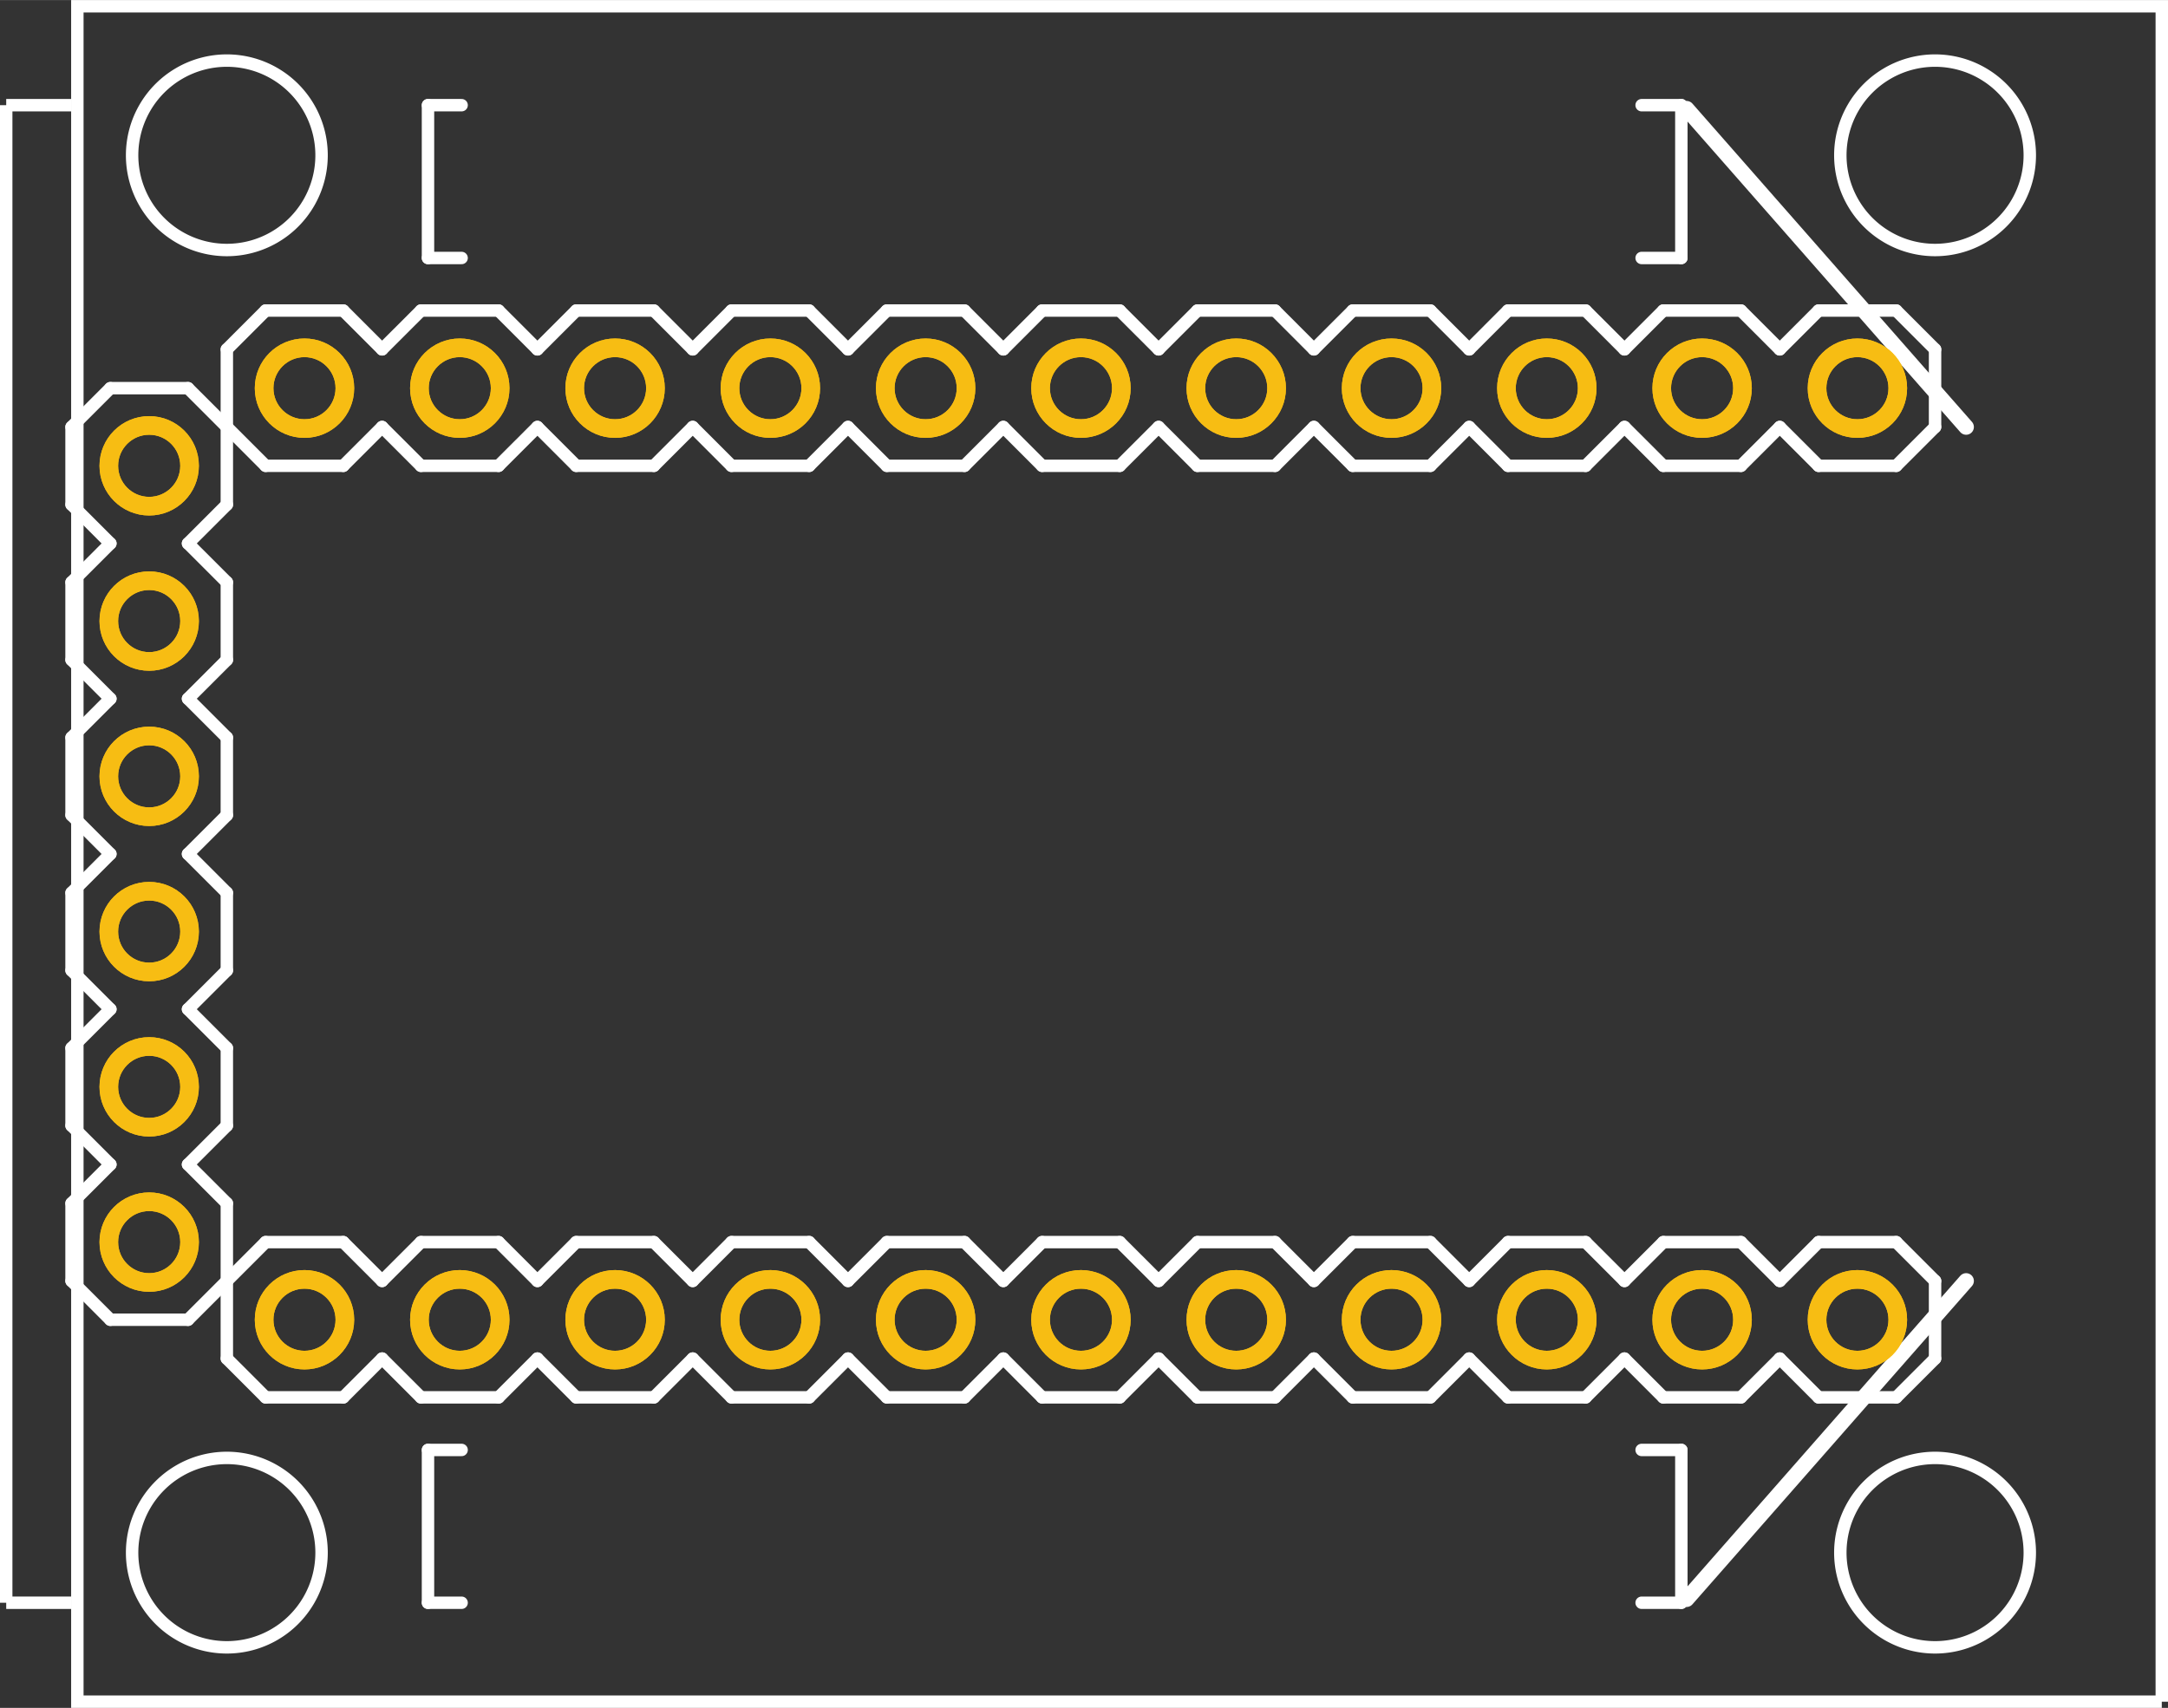 <?xml version='1.0' encoding='UTF-8' standalone='no'?>
<!-- Created with Fritzing (http://www.fritzing.org/) -->
<svg xmlns="http://www.w3.org/2000/svg" width="1.396in" x="0in" version="1.2" y="0in" height="1.1in" viewBox="0 0 100.516 79.2" baseProfile="tiny">
 <rect x="0" y="0" width="100.516" height="79.2" fill="#333333" stroke="none"/>
 <desc >Fritzing footprint generated by brd2svg</desc>
 <g  id="silkscreen" stroke-width="0">
  <path  fill="none" stroke="white" stroke-width="0.576" d="M100.228,78.912L100.228,0.288L3.586,0.288L3.586,78.912L100.228,78.912M6.125,72a4.392,4.392,0,1,1,8.784,0,4.392,4.392,0,1,1,-8.784,0zM6.125,7.2a4.392,4.392,0,1,1,8.784,0,4.392,4.392,0,1,1,-8.784,0zM85.324,7.2a4.392,4.392,0,1,1,8.784,0,4.392,4.392,0,1,1,-8.784,0zM85.324,72a4.392,4.392,0,1,1,8.784,0,4.392,4.392,0,1,1,-8.784,0z"/>
  <line  stroke="white" stroke-linecap="round" y1="74.16" x1="78.196" y2="59.4" stroke-width="0.72" x2="91.156"/>
  <line  stroke="white" stroke-linecap="round" y1="5.04" x1="78.196" y2="19.8" stroke-width="0.72" x2="91.156"/>
  <g  stroke-width="0">
   <title >element:JP2</title>
   <g  stroke-width="0">
    <title >package:1X11</title>
    <line  stroke="white" stroke-linecap="round" y1="14.4" x1="55.517" y2="14.4" stroke-width="0.576" x2="59.117"/>
    <line  stroke="white" stroke-linecap="round" y1="14.4" x1="59.117" y2="16.2" stroke-width="0.576" x2="60.916"/>
    <line  stroke="white" stroke-linecap="round" y1="19.8" x1="60.916" y2="21.6" stroke-width="0.576" x2="59.117"/>
    <line  stroke="white" stroke-linecap="round" y1="16.2" x1="46.517" y2="14.4" stroke-width="0.576" x2="48.316"/>
    <line  stroke="white" stroke-linecap="round" y1="14.4" x1="48.316" y2="14.4" stroke-width="0.576" x2="51.916"/>
    <line  stroke="white" stroke-linecap="round" y1="14.4" x1="51.916" y2="16.2" stroke-width="0.576" x2="53.717"/>
    <line  stroke="white" stroke-linecap="round" y1="19.8" x1="53.717" y2="21.6" stroke-width="0.576" x2="51.916"/>
    <line  stroke="white" stroke-linecap="round" y1="21.6" x1="51.916" y2="21.6" stroke-width="0.576" x2="48.316"/>
    <line  stroke="white" stroke-linecap="round" y1="21.6" x1="48.316" y2="19.8" stroke-width="0.576" x2="46.517"/>
    <line  stroke="white" stroke-linecap="round" y1="14.4" x1="55.517" y2="16.2" stroke-width="0.576" x2="53.717"/>
    <line  stroke="white" stroke-linecap="round" y1="19.8" x1="53.717" y2="21.6" stroke-width="0.576" x2="55.517"/>
    <line  stroke="white" stroke-linecap="round" y1="21.6" x1="59.117" y2="21.6" stroke-width="0.576" x2="55.517"/>
    <line  stroke="white" stroke-linecap="round" y1="14.4" x1="33.916" y2="14.4" stroke-width="0.576" x2="37.517"/>
    <line  stroke="white" stroke-linecap="round" y1="14.4" x1="37.517" y2="16.2" stroke-width="0.576" x2="39.316"/>
    <line  stroke="white" stroke-linecap="round" y1="19.8" x1="39.316" y2="21.6" stroke-width="0.576" x2="37.517"/>
    <line  stroke="white" stroke-linecap="round" y1="16.2" x1="39.316" y2="14.4" stroke-width="0.576" x2="41.117"/>
    <line  stroke="white" stroke-linecap="round" y1="14.4" x1="41.117" y2="14.4" stroke-width="0.576" x2="44.717"/>
    <line  stroke="white" stroke-linecap="round" y1="14.4" x1="44.717" y2="16.2" stroke-width="0.576" x2="46.517"/>
    <line  stroke="white" stroke-linecap="round" y1="19.8" x1="46.517" y2="21.6" stroke-width="0.576" x2="44.717"/>
    <line  stroke="white" stroke-linecap="round" y1="21.6" x1="44.717" y2="21.6" stroke-width="0.576" x2="41.117"/>
    <line  stroke="white" stroke-linecap="round" y1="21.6" x1="41.117" y2="19.8" stroke-width="0.576" x2="39.316"/>
    <line  stroke="white" stroke-linecap="round" y1="16.2" x1="24.916" y2="14.4" stroke-width="0.576" x2="26.716"/>
    <line  stroke="white" stroke-linecap="round" y1="14.4" x1="26.716" y2="14.4" stroke-width="0.576" x2="30.317"/>
    <line  stroke="white" stroke-linecap="round" y1="14.4" x1="30.317" y2="16.2" stroke-width="0.576" x2="32.117"/>
    <line  stroke="white" stroke-linecap="round" y1="19.8" x1="32.117" y2="21.6" stroke-width="0.576" x2="30.317"/>
    <line  stroke="white" stroke-linecap="round" y1="21.6" x1="30.317" y2="21.6" stroke-width="0.576" x2="26.716"/>
    <line  stroke="white" stroke-linecap="round" y1="21.6" x1="26.716" y2="19.8" stroke-width="0.576" x2="24.916"/>
    <line  stroke="white" stroke-linecap="round" y1="14.4" x1="33.916" y2="16.2" stroke-width="0.576" x2="32.117"/>
    <line  stroke="white" stroke-linecap="round" y1="19.8" x1="32.117" y2="21.6" stroke-width="0.576" x2="33.916"/>
    <line  stroke="white" stroke-linecap="round" y1="21.6" x1="37.517" y2="21.6" stroke-width="0.576" x2="33.916"/>
    <line  stroke="white" stroke-linecap="round" y1="14.4" x1="12.316" y2="14.4" stroke-width="0.576" x2="15.916"/>
    <line  stroke="white" stroke-linecap="round" y1="14.4" x1="15.916" y2="16.2" stroke-width="0.576" x2="17.716"/>
    <line  stroke="white" stroke-linecap="round" y1="19.8" x1="17.716" y2="21.6" stroke-width="0.576" x2="15.916"/>
    <line  stroke="white" stroke-linecap="round" y1="16.2" x1="17.716" y2="14.4" stroke-width="0.576" x2="19.517"/>
    <line  stroke="white" stroke-linecap="round" y1="14.4" x1="19.517" y2="14.4" stroke-width="0.576" x2="23.116"/>
    <line  stroke="white" stroke-linecap="round" y1="14.4" x1="23.116" y2="16.2" stroke-width="0.576" x2="24.916"/>
    <line  stroke="white" stroke-linecap="round" y1="19.8" x1="24.916" y2="21.6" stroke-width="0.576" x2="23.116"/>
    <line  stroke="white" stroke-linecap="round" y1="21.6" x1="23.116" y2="21.6" stroke-width="0.576" x2="19.517"/>
    <line  stroke="white" stroke-linecap="round" y1="21.6" x1="19.517" y2="19.8" stroke-width="0.576" x2="17.716"/>
    <line  stroke="white" stroke-linecap="round" y1="16.2" x1="10.517" y2="19.8" stroke-width="0.576" x2="10.517"/>
    <line  stroke="white" stroke-linecap="round" y1="14.4" x1="12.316" y2="16.2" stroke-width="0.576" x2="10.517"/>
    <line  stroke="white" stroke-linecap="round" y1="19.8" x1="10.517" y2="21.6" stroke-width="0.576" x2="12.316"/>
    <line  stroke="white" stroke-linecap="round" y1="21.6" x1="15.916" y2="21.6" stroke-width="0.576" x2="12.316"/>
    <line  stroke="white" stroke-linecap="round" y1="14.4" x1="62.717" y2="14.4" stroke-width="0.576" x2="66.317"/>
    <line  stroke="white" stroke-linecap="round" y1="14.4" x1="66.317" y2="16.2" stroke-width="0.576" x2="68.117"/>
    <line  stroke="white" stroke-linecap="round" y1="19.8" x1="68.117" y2="21.6" stroke-width="0.576" x2="66.317"/>
    <line  stroke="white" stroke-linecap="round" y1="14.4" x1="62.717" y2="16.2" stroke-width="0.576" x2="60.916"/>
    <line  stroke="white" stroke-linecap="round" y1="19.8" x1="60.916" y2="21.6" stroke-width="0.576" x2="62.717"/>
    <line  stroke="white" stroke-linecap="round" y1="21.6" x1="66.317" y2="21.6" stroke-width="0.576" x2="62.717"/>
    <line  stroke="white" stroke-linecap="round" y1="14.4" x1="69.916" y2="14.4" stroke-width="0.576" x2="73.516"/>
    <line  stroke="white" stroke-linecap="round" y1="14.4" x1="73.516" y2="16.2" stroke-width="0.576" x2="75.316"/>
    <line  stroke="white" stroke-linecap="round" y1="19.8" x1="75.316" y2="21.6" stroke-width="0.576" x2="73.516"/>
    <line  stroke="white" stroke-linecap="round" y1="14.4" x1="69.916" y2="16.2" stroke-width="0.576" x2="68.117"/>
    <line  stroke="white" stroke-linecap="round" y1="19.8" x1="68.117" y2="21.6" stroke-width="0.576" x2="69.916"/>
    <line  stroke="white" stroke-linecap="round" y1="21.6" x1="73.516" y2="21.6" stroke-width="0.576" x2="69.916"/>
    <line  stroke="white" stroke-linecap="round" y1="14.4" x1="77.116" y2="14.4" stroke-width="0.576" x2="80.716"/>
    <line  stroke="white" stroke-linecap="round" y1="14.4" x1="80.716" y2="16.2" stroke-width="0.576" x2="82.516"/>
    <line  stroke="white" stroke-linecap="round" y1="19.8" x1="82.516" y2="21.6" stroke-width="0.576" x2="80.716"/>
    <line  stroke="white" stroke-linecap="round" y1="14.4" x1="77.116" y2="16.2" stroke-width="0.576" x2="75.316"/>
    <line  stroke="white" stroke-linecap="round" y1="19.8" x1="75.316" y2="21.6" stroke-width="0.576" x2="77.116"/>
    <line  stroke="white" stroke-linecap="round" y1="21.6" x1="80.716" y2="21.6" stroke-width="0.576" x2="77.116"/>
    <line  stroke="white" stroke-linecap="round" y1="14.4" x1="84.316" y2="14.4" stroke-width="0.576" x2="87.916"/>
    <line  stroke="white" stroke-linecap="round" y1="14.4" x1="87.916" y2="16.2" stroke-width="0.576" x2="89.716"/>
    <line  stroke="white" stroke-linecap="round" y1="16.2" x1="89.716" y2="19.8" stroke-width="0.576" x2="89.716"/>
    <line  stroke="white" stroke-linecap="round" y1="19.8" x1="89.716" y2="21.6" stroke-width="0.576" x2="87.916"/>
    <line  stroke="white" stroke-linecap="round" y1="14.4" x1="84.316" y2="16.2" stroke-width="0.576" x2="82.516"/>
    <line  stroke="white" stroke-linecap="round" y1="19.8" x1="82.516" y2="21.6" stroke-width="0.576" x2="84.316"/>
    <line  stroke="white" stroke-linecap="round" y1="21.6" x1="87.916" y2="21.6" stroke-width="0.576" x2="84.316"/>
   </g>
  </g>
  <g  stroke-width="0">
   <title >element:JP3</title>
   <g  stroke-width="0">
    <title >package:1X11</title>
    <line  stroke="white" stroke-linecap="round" y1="64.8" x1="44.717" y2="64.8" stroke-width="0.576" x2="41.117"/>
    <line  stroke="white" stroke-linecap="round" y1="64.8" x1="41.117" y2="63" stroke-width="0.576" x2="39.316"/>
    <line  stroke="white" stroke-linecap="round" y1="59.4" x1="39.316" y2="57.6" stroke-width="0.576" x2="41.117"/>
    <line  stroke="white" stroke-linecap="round" y1="63" x1="53.717" y2="64.8" stroke-width="0.576" x2="51.916"/>
    <line  stroke="white" stroke-linecap="round" y1="64.8" x1="51.916" y2="64.8" stroke-width="0.576" x2="48.316"/>
    <line  stroke="white" stroke-linecap="round" y1="64.8" x1="48.316" y2="63" stroke-width="0.576" x2="46.517"/>
    <line  stroke="white" stroke-linecap="round" y1="59.4" x1="46.517" y2="57.6" stroke-width="0.576" x2="48.316"/>
    <line  stroke="white" stroke-linecap="round" y1="57.6" x1="48.316" y2="57.6" stroke-width="0.576" x2="51.916"/>
    <line  stroke="white" stroke-linecap="round" y1="57.6" x1="51.916" y2="59.4" stroke-width="0.576" x2="53.717"/>
    <line  stroke="white" stroke-linecap="round" y1="64.8" x1="44.717" y2="63" stroke-width="0.576" x2="46.517"/>
    <line  stroke="white" stroke-linecap="round" y1="59.4" x1="46.517" y2="57.6" stroke-width="0.576" x2="44.717"/>
    <line  stroke="white" stroke-linecap="round" y1="57.6" x1="41.117" y2="57.6" stroke-width="0.576" x2="44.717"/>
    <line  stroke="white" stroke-linecap="round" y1="64.8" x1="66.317" y2="64.8" stroke-width="0.576" x2="62.717"/>
    <line  stroke="white" stroke-linecap="round" y1="64.8" x1="62.717" y2="63" stroke-width="0.576" x2="60.916"/>
    <line  stroke="white" stroke-linecap="round" y1="59.4" x1="60.916" y2="57.6" stroke-width="0.576" x2="62.717"/>
    <line  stroke="white" stroke-linecap="round" y1="63" x1="60.916" y2="64.8" stroke-width="0.576" x2="59.117"/>
    <line  stroke="white" stroke-linecap="round" y1="64.8" x1="59.117" y2="64.8" stroke-width="0.576" x2="55.517"/>
    <line  stroke="white" stroke-linecap="round" y1="64.8" x1="55.517" y2="63" stroke-width="0.576" x2="53.717"/>
    <line  stroke="white" stroke-linecap="round" y1="59.4" x1="53.717" y2="57.6" stroke-width="0.576" x2="55.517"/>
    <line  stroke="white" stroke-linecap="round" y1="57.6" x1="55.517" y2="57.6" stroke-width="0.576" x2="59.117"/>
    <line  stroke="white" stroke-linecap="round" y1="57.6" x1="59.117" y2="59.4" stroke-width="0.576" x2="60.916"/>
    <line  stroke="white" stroke-linecap="round" y1="63" x1="75.316" y2="64.8" stroke-width="0.576" x2="73.516"/>
    <line  stroke="white" stroke-linecap="round" y1="64.8" x1="73.516" y2="64.8" stroke-width="0.576" x2="69.916"/>
    <line  stroke="white" stroke-linecap="round" y1="64.8" x1="69.916" y2="63" stroke-width="0.576" x2="68.117"/>
    <line  stroke="white" stroke-linecap="round" y1="59.4" x1="68.117" y2="57.6" stroke-width="0.576" x2="69.916"/>
    <line  stroke="white" stroke-linecap="round" y1="57.6" x1="69.916" y2="57.6" stroke-width="0.576" x2="73.516"/>
    <line  stroke="white" stroke-linecap="round" y1="57.6" x1="73.516" y2="59.4" stroke-width="0.576" x2="75.316"/>
    <line  stroke="white" stroke-linecap="round" y1="64.8" x1="66.317" y2="63" stroke-width="0.576" x2="68.117"/>
    <line  stroke="white" stroke-linecap="round" y1="59.4" x1="68.117" y2="57.6" stroke-width="0.576" x2="66.317"/>
    <line  stroke="white" stroke-linecap="round" y1="57.6" x1="62.717" y2="57.6" stroke-width="0.576" x2="66.317"/>
    <line  stroke="white" stroke-linecap="round" y1="64.8" x1="87.916" y2="64.8" stroke-width="0.576" x2="84.316"/>
    <line  stroke="white" stroke-linecap="round" y1="64.8" x1="84.316" y2="63" stroke-width="0.576" x2="82.516"/>
    <line  stroke="white" stroke-linecap="round" y1="59.4" x1="82.516" y2="57.6" stroke-width="0.576" x2="84.316"/>
    <line  stroke="white" stroke-linecap="round" y1="63" x1="82.516" y2="64.8" stroke-width="0.576" x2="80.716"/>
    <line  stroke="white" stroke-linecap="round" y1="64.8" x1="80.716" y2="64.8" stroke-width="0.576" x2="77.116"/>
    <line  stroke="white" stroke-linecap="round" y1="64.8" x1="77.116" y2="63" stroke-width="0.576" x2="75.316"/>
    <line  stroke="white" stroke-linecap="round" y1="59.4" x1="75.316" y2="57.6" stroke-width="0.576" x2="77.116"/>
    <line  stroke="white" stroke-linecap="round" y1="57.6" x1="77.116" y2="57.6" stroke-width="0.576" x2="80.716"/>
    <line  stroke="white" stroke-linecap="round" y1="57.6" x1="80.716" y2="59.4" stroke-width="0.576" x2="82.516"/>
    <line  stroke="white" stroke-linecap="round" y1="63" x1="89.716" y2="59.4" stroke-width="0.576" x2="89.716"/>
    <line  stroke="white" stroke-linecap="round" y1="64.8" x1="87.916" y2="63" stroke-width="0.576" x2="89.716"/>
    <line  stroke="white" stroke-linecap="round" y1="59.4" x1="89.716" y2="57.6" stroke-width="0.576" x2="87.916"/>
    <line  stroke="white" stroke-linecap="round" y1="57.6" x1="84.316" y2="57.6" stroke-width="0.576" x2="87.916"/>
    <line  stroke="white" stroke-linecap="round" y1="64.8" x1="37.517" y2="64.8" stroke-width="0.576" x2="33.916"/>
    <line  stroke="white" stroke-linecap="round" y1="64.8" x1="33.916" y2="63" stroke-width="0.576" x2="32.117"/>
    <line  stroke="white" stroke-linecap="round" y1="59.4" x1="32.117" y2="57.6" stroke-width="0.576" x2="33.916"/>
    <line  stroke="white" stroke-linecap="round" y1="64.8" x1="37.517" y2="63" stroke-width="0.576" x2="39.316"/>
    <line  stroke="white" stroke-linecap="round" y1="59.4" x1="39.316" y2="57.6" stroke-width="0.576" x2="37.517"/>
    <line  stroke="white" stroke-linecap="round" y1="57.6" x1="33.916" y2="57.6" stroke-width="0.576" x2="37.517"/>
    <line  stroke="white" stroke-linecap="round" y1="64.8" x1="30.317" y2="64.8" stroke-width="0.576" x2="26.716"/>
    <line  stroke="white" stroke-linecap="round" y1="64.8" x1="26.716" y2="63" stroke-width="0.576" x2="24.916"/>
    <line  stroke="white" stroke-linecap="round" y1="59.4" x1="24.916" y2="57.6" stroke-width="0.576" x2="26.716"/>
    <line  stroke="white" stroke-linecap="round" y1="64.8" x1="30.317" y2="63" stroke-width="0.576" x2="32.117"/>
    <line  stroke="white" stroke-linecap="round" y1="59.4" x1="32.117" y2="57.6" stroke-width="0.576" x2="30.317"/>
    <line  stroke="white" stroke-linecap="round" y1="57.6" x1="26.716" y2="57.6" stroke-width="0.576" x2="30.317"/>
    <line  stroke="white" stroke-linecap="round" y1="64.8" x1="23.116" y2="64.8" stroke-width="0.576" x2="19.517"/>
    <line  stroke="white" stroke-linecap="round" y1="64.8" x1="19.517" y2="63" stroke-width="0.576" x2="17.716"/>
    <line  stroke="white" stroke-linecap="round" y1="59.4" x1="17.716" y2="57.6" stroke-width="0.576" x2="19.517"/>
    <line  stroke="white" stroke-linecap="round" y1="64.8" x1="23.116" y2="63" stroke-width="0.576" x2="24.916"/>
    <line  stroke="white" stroke-linecap="round" y1="59.4" x1="24.916" y2="57.6" stroke-width="0.576" x2="23.116"/>
    <line  stroke="white" stroke-linecap="round" y1="57.6" x1="19.517" y2="57.6" stroke-width="0.576" x2="23.116"/>
    <line  stroke="white" stroke-linecap="round" y1="64.8" x1="15.916" y2="64.8" stroke-width="0.576" x2="12.316"/>
    <line  stroke="white" stroke-linecap="round" y1="64.8" x1="12.316" y2="63" stroke-width="0.576" x2="10.517"/>
    <line  stroke="white" stroke-linecap="round" y1="63" x1="10.517" y2="59.4" stroke-width="0.576" x2="10.517"/>
    <line  stroke="white" stroke-linecap="round" y1="59.4" x1="10.517" y2="57.6" stroke-width="0.576" x2="12.316"/>
    <line  stroke="white" stroke-linecap="round" y1="64.8" x1="15.916" y2="63" stroke-width="0.576" x2="17.716"/>
    <line  stroke="white" stroke-linecap="round" y1="59.4" x1="17.716" y2="57.6" stroke-width="0.576" x2="15.916"/>
    <line  stroke="white" stroke-linecap="round" y1="57.6" x1="12.316" y2="57.6" stroke-width="0.576" x2="15.916"/>
   </g>
  </g>
  <g  stroke-width="0">
   <title >element:JP4</title>
   <g  stroke-width="0">
    <title >package:1X06</title>
    <line  stroke="white" stroke-linecap="round" y1="25.2" x1="5.117" y2="23.4" stroke-width="0.576" x2="3.317"/>
    <line  stroke="white" stroke-linecap="round" y1="23.4" x1="3.317" y2="19.8" stroke-width="0.576" x2="3.317"/>
    <line  stroke="white" stroke-linecap="round" y1="19.8" x1="3.317" y2="18" stroke-width="0.576" x2="5.117"/>
    <line  stroke="white" stroke-linecap="round" y1="18" x1="8.717" y2="19.8" stroke-width="0.576" x2="10.517"/>
    <line  stroke="white" stroke-linecap="round" y1="19.8" x1="10.517" y2="23.4" stroke-width="0.576" x2="10.517"/>
    <line  stroke="white" stroke-linecap="round" y1="23.4" x1="10.517" y2="25.2" stroke-width="0.576" x2="8.717"/>
    <line  stroke="white" stroke-linecap="round" y1="37.8" x1="3.317" y2="34.2" stroke-width="0.576" x2="3.317"/>
    <line  stroke="white" stroke-linecap="round" y1="34.2" x1="3.317" y2="32.4" stroke-width="0.576" x2="5.117"/>
    <line  stroke="white" stroke-linecap="round" y1="32.4" x1="8.717" y2="34.2" stroke-width="0.576" x2="10.517"/>
    <line  stroke="white" stroke-linecap="round" y1="32.4" x1="5.117" y2="30.6" stroke-width="0.576" x2="3.317"/>
    <line  stroke="white" stroke-linecap="round" y1="30.6" x1="3.317" y2="27" stroke-width="0.576" x2="3.317"/>
    <line  stroke="white" stroke-linecap="round" y1="27" x1="3.317" y2="25.2" stroke-width="0.576" x2="5.117"/>
    <line  stroke="white" stroke-linecap="round" y1="25.2" x1="8.717" y2="27" stroke-width="0.576" x2="10.517"/>
    <line  stroke="white" stroke-linecap="round" y1="27" x1="10.517" y2="30.6" stroke-width="0.576" x2="10.517"/>
    <line  stroke="white" stroke-linecap="round" y1="30.6" x1="10.517" y2="32.4" stroke-width="0.576" x2="8.717"/>
    <line  stroke="white" stroke-linecap="round" y1="46.8" x1="5.117" y2="45" stroke-width="0.576" x2="3.317"/>
    <line  stroke="white" stroke-linecap="round" y1="45" x1="3.317" y2="41.4" stroke-width="0.576" x2="3.317"/>
    <line  stroke="white" stroke-linecap="round" y1="41.4" x1="3.317" y2="39.6" stroke-width="0.576" x2="5.117"/>
    <line  stroke="white" stroke-linecap="round" y1="39.6" x1="8.717" y2="41.4" stroke-width="0.576" x2="10.517"/>
    <line  stroke="white" stroke-linecap="round" y1="41.4" x1="10.517" y2="45" stroke-width="0.576" x2="10.517"/>
    <line  stroke="white" stroke-linecap="round" y1="45" x1="10.517" y2="46.8" stroke-width="0.576" x2="8.717"/>
    <line  stroke="white" stroke-linecap="round" y1="37.8" x1="3.317" y2="39.6" stroke-width="0.576" x2="5.117"/>
    <line  stroke="white" stroke-linecap="round" y1="39.6" x1="8.717" y2="37.8" stroke-width="0.576" x2="10.517"/>
    <line  stroke="white" stroke-linecap="round" y1="34.2" x1="10.517" y2="37.8" stroke-width="0.576" x2="10.517"/>
    <line  stroke="white" stroke-linecap="round" y1="59.4" x1="3.317" y2="55.8" stroke-width="0.576" x2="3.317"/>
    <line  stroke="white" stroke-linecap="round" y1="55.8" x1="3.317" y2="54" stroke-width="0.576" x2="5.117"/>
    <line  stroke="white" stroke-linecap="round" y1="54" x1="8.717" y2="55.8" stroke-width="0.576" x2="10.517"/>
    <line  stroke="white" stroke-linecap="round" y1="54" x1="5.117" y2="52.2" stroke-width="0.576" x2="3.317"/>
    <line  stroke="white" stroke-linecap="round" y1="52.2" x1="3.317" y2="48.6" stroke-width="0.576" x2="3.317"/>
    <line  stroke="white" stroke-linecap="round" y1="48.6" x1="3.317" y2="46.8" stroke-width="0.576" x2="5.117"/>
    <line  stroke="white" stroke-linecap="round" y1="46.8" x1="8.717" y2="48.6" stroke-width="0.576" x2="10.517"/>
    <line  stroke="white" stroke-linecap="round" y1="48.6" x1="10.517" y2="52.2" stroke-width="0.576" x2="10.517"/>
    <line  stroke="white" stroke-linecap="round" y1="52.2" x1="10.517" y2="54" stroke-width="0.576" x2="8.717"/>
    <line  stroke="white" stroke-linecap="round" y1="61.2" x1="5.117" y2="61.2" stroke-width="0.576" x2="8.717"/>
    <line  stroke="white" stroke-linecap="round" y1="59.4" x1="3.317" y2="61.2" stroke-width="0.576" x2="5.117"/>
    <line  stroke="white" stroke-linecap="round" y1="61.2" x1="8.717" y2="59.4" stroke-width="0.576" x2="10.517"/>
    <line  stroke="white" stroke-linecap="round" y1="55.8" x1="10.517" y2="59.4" stroke-width="0.576" x2="10.517"/>
    <line  stroke="white" stroke-linecap="round" y1="18" x1="5.117" y2="18" stroke-width="0.576" x2="8.717"/>
   </g>
  </g>
  <g  stroke-width="0">
   <title >element:U$4</title>
   <g  stroke-width="0">
    <title >package:SFE-NEW-WEBLOGO</title>
   </g>
  </g>
  <g  stroke-width="0">
   <title >element:U2</title>
   <g  stroke-width="0">
    <title >package:XBEE-SMD</title>
    <line  stroke="white" stroke-linecap="round" y1="4.876" x1="19.843" y2="4.876" stroke-width="0.576" x2="21.402"/>
    <line  stroke="white" stroke-linecap="round" y1="4.876" x1="19.843" y2="11.962" stroke-width="0.576" x2="19.843"/>
    <line  stroke="white" stroke-linecap="round" y1="11.962" x1="19.843" y2="11.962" stroke-width="0.576" x2="21.402"/>
    <line  stroke="white" stroke-linecap="round" y1="11.962" x1="76.111" y2="11.962" stroke-width="0.576" x2="77.953"/>
    <line  stroke="white" stroke-linecap="round" y1="11.962" x1="77.953" y2="4.876" stroke-width="0.576" x2="77.953"/>
    <line  stroke="white" stroke-linecap="round" y1="4.876" x1="77.953" y2="4.876" stroke-width="0.576" x2="76.111"/>
    <line  stroke="white" stroke-linecap="round" y1="67.238" x1="19.843" y2="67.238" stroke-width="0.576" x2="21.402"/>
    <line  stroke="white" stroke-linecap="round" y1="67.238" x1="19.843" y2="74.324" stroke-width="0.576" x2="19.843"/>
    <line  stroke="white" stroke-linecap="round" y1="74.324" x1="19.843" y2="74.324" stroke-width="0.576" x2="21.402"/>
    <line  stroke="white" stroke-linecap="round" y1="74.324" x1="76.111" y2="74.324" stroke-width="0.576" x2="77.953"/>
    <line  stroke="white" stroke-linecap="round" y1="74.324" x1="77.953" y2="67.238" stroke-width="0.576" x2="77.953"/>
    <line  stroke="white" stroke-linecap="round" y1="67.238" x1="77.953" y2="67.238" stroke-width="0.576" x2="76.111"/>
   </g>
  </g>
  <line  fill="none" stroke="white" fill-opacity="1" y1="74.324" x1="0.288" y2="74.324" stroke-width="0.576" x2="3.317"/>
  <line  fill="none" stroke="white" fill-opacity="1" y1="4.876" x1="0.288" y2="4.876" stroke-width="0.576" x2="3.317"/>
  <line  fill="none" stroke="white" fill-opacity="1" y1="74.324" x1="0.288" y2="4.876" stroke-width="0.576" x2="0.288"/>
 </g>
 <g  id="copper1" stroke-width="0">
  <circle  fill="none" cx="14.117" cy="18" connectorname="GND" stroke="#F7BD13" r="1.872" id="connector8pad" stroke-width="0.864"/>
  <circle  fill="none" cx="21.317" cy="18" connectorname="DTR" stroke="#F7BD13" r="1.872" id="connector9pad" stroke-width="0.864"/>
  <circle  fill="none" cx="28.517" cy="18" connectorname="RES1" stroke="#F7BD13" r="1.872" id="connector10pad" stroke-width="0.864"/>
  <circle  fill="none" cx="35.717" cy="18" connectorname="DIO11" stroke="#F7BD13" r="1.872" id="connector11pad" stroke-width="0.864"/>
  <circle  fill="none" cx="42.916" cy="18" connectorname="RSSI" stroke="#F7BD13" r="1.872" id="connector12pad" stroke-width="0.864"/>
  <circle  fill="none" cx="50.117" cy="18" connectorname="RESET" stroke="#F7BD13" r="1.872" id="connector13pad" stroke-width="0.864"/>
  <circle  fill="none" cx="57.316" cy="18" connectorname="DIO12" stroke="#F7BD13" r="1.872" id="connector14pad" stroke-width="0.864"/>
  <circle  fill="none" cx="64.516" cy="18" connectorname="DIN" stroke="#F7BD13" r="1.872" id="connector15pad" stroke-width="0.864"/>
  <circle  fill="none" cx="71.716" cy="18" connectorname="DOUT" stroke="#F7BD13" r="1.872" id="connector16pad" stroke-width="0.864"/>
  <circle  fill="none" cx="78.916" cy="18" connectorname="3.3V" stroke="#F7BD13" r="1.872" id="connector17pad" stroke-width="0.864"/>
  <circle  fill="none" cx="86.116" cy="18" connectorname="GND" stroke="#F7BD13" r="1.872" id="connector18pad" stroke-width="0.864"/>
  <circle  fill="none" cx="86.116" cy="61.2" connectorname="DIO0" stroke="#F7BD13" r="1.872" id="connector19pad" stroke-width="0.864"/>
  <circle  fill="none" cx="78.916" cy="61.2" connectorname="DIO1" stroke="#F7BD13" r="1.872" id="connector20pad" stroke-width="0.864"/>
  <circle  fill="none" cx="71.716" cy="61.2" connectorname="DIO2" stroke="#F7BD13" r="1.872" id="connector21pad" stroke-width="0.864"/>
  <circle  fill="none" cx="64.516" cy="61.2" connectorname="DIO3" stroke="#F7BD13" r="1.872" id="connector22pad" stroke-width="0.864"/>
  <circle  fill="none" cx="57.316" cy="61.2" connectorname="RTS" stroke="#F7BD13" r="1.872" id="connector23pad" stroke-width="0.864"/>
  <circle  fill="none" cx="50.117" cy="61.2" connectorname="DIO5" stroke="#F7BD13" r="1.872" id="connector24pad" stroke-width="0.864"/>
  <circle  fill="none" cx="42.916" cy="61.2" connectorname="RES2" stroke="#F7BD13" r="1.872" id="connector25pad" stroke-width="0.864"/>
  <circle  fill="none" cx="35.717" cy="61.2" connectorname="DIO9" stroke="#F7BD13" r="1.872" id="connector26pad" stroke-width="0.864"/>
  <circle  fill="none" cx="28.517" cy="61.2" connectorname="CTS" stroke="#F7BD13" r="1.872" id="connector27pad" stroke-width="0.864"/>
  <circle  fill="none" cx="21.317" cy="61.2" connectorname="DIO4" stroke="#F7BD13" r="1.872" id="connector28pad" stroke-width="0.864"/>
  <circle  fill="none" cx="14.117" cy="61.2" connectorname="5V" stroke="#F7BD13" r="1.872" id="connector29pad" stroke-width="0.864"/>
  <circle  fill="none" cx="6.917" cy="57.6" connectorname="DIO3" stroke="#F7BD13" r="1.872" id="connector30pad" stroke-width="0.864"/>
  <circle  fill="none" cx="6.917" cy="50.4" connectorname="DIN" stroke="#F7BD13" r="1.872" id="connector31pad" stroke-width="0.864"/>
  <circle  fill="none" cx="6.917" cy="43.2" connectorname="DOUT" stroke="#F7BD13" r="1.872" id="connector32pad" stroke-width="0.864"/>
  <circle  fill="none" cx="6.917" cy="36" connectorname="5V" stroke="#F7BD13" r="1.872" id="connector33pad" stroke-width="0.864"/>
  <circle  fill="none" cx="6.917" cy="28.8" connectorname="GND" stroke="#F7BD13" r="1.872" id="connector34pad" stroke-width="0.864"/>
  <circle  fill="none" cx="6.917" cy="21.6" connectorname="GND" stroke="#F7BD13" r="1.872" id="connector35pad" stroke-width="0.864"/>
 </g>
 <g  id="copper0" stroke-width="0">
  <circle  fill="none" cx="14.117" cy="18" connectorname="GND" stroke="#F7BD13" r="1.872" id="connector8pad" stroke-width="0.864"/>
  <circle  fill="none" cx="21.317" cy="18" connectorname="DTR" stroke="#F7BD13" r="1.872" id="connector9pad" stroke-width="0.864"/>
  <circle  fill="none" cx="28.517" cy="18" connectorname="RES1" stroke="#F7BD13" r="1.872" id="connector10pad" stroke-width="0.864"/>
  <circle  fill="none" cx="35.717" cy="18" connectorname="DIO11" stroke="#F7BD13" r="1.872" id="connector11pad" stroke-width="0.864"/>
  <circle  fill="none" cx="42.916" cy="18" connectorname="RSSI" stroke="#F7BD13" r="1.872" id="connector12pad" stroke-width="0.864"/>
  <circle  fill="none" cx="50.117" cy="18" connectorname="RESET" stroke="#F7BD13" r="1.872" id="connector13pad" stroke-width="0.864"/>
  <circle  fill="none" cx="57.316" cy="18" connectorname="DIO12" stroke="#F7BD13" r="1.872" id="connector14pad" stroke-width="0.864"/>
  <circle  fill="none" cx="64.516" cy="18" connectorname="DIN" stroke="#F7BD13" r="1.872" id="connector15pad" stroke-width="0.864"/>
  <circle  fill="none" cx="71.716" cy="18" connectorname="DOUT" stroke="#F7BD13" r="1.872" id="connector16pad" stroke-width="0.864"/>
  <circle  fill="none" cx="78.916" cy="18" connectorname="3.3V" stroke="#F7BD13" r="1.872" id="connector17pad" stroke-width="0.864"/>
  <circle  fill="none" cx="86.116" cy="18" connectorname="GND" stroke="#F7BD13" r="1.872" id="connector18pad" stroke-width="0.864"/>
  <circle  fill="none" cx="86.116" cy="61.2" connectorname="DIO0" stroke="#F7BD13" r="1.872" id="connector19pad" stroke-width="0.864"/>
  <circle  fill="none" cx="78.916" cy="61.2" connectorname="DIO1" stroke="#F7BD13" r="1.872" id="connector20pad" stroke-width="0.864"/>
  <circle  fill="none" cx="71.716" cy="61.2" connectorname="DIO2" stroke="#F7BD13" r="1.872" id="connector21pad" stroke-width="0.864"/>
  <circle  fill="none" cx="64.516" cy="61.2" connectorname="DIO3" stroke="#F7BD13" r="1.872" id="connector22pad" stroke-width="0.864"/>
  <circle  fill="none" cx="57.316" cy="61.2" connectorname="RTS" stroke="#F7BD13" r="1.872" id="connector23pad" stroke-width="0.864"/>
  <circle  fill="none" cx="50.117" cy="61.2" connectorname="DIO5" stroke="#F7BD13" r="1.872" id="connector24pad" stroke-width="0.864"/>
  <circle  fill="none" cx="42.916" cy="61.2" connectorname="RES2" stroke="#F7BD13" r="1.872" id="connector25pad" stroke-width="0.864"/>
  <circle  fill="none" cx="35.717" cy="61.2" connectorname="DIO9" stroke="#F7BD13" r="1.872" id="connector26pad" stroke-width="0.864"/>
  <circle  fill="none" cx="28.517" cy="61.2" connectorname="CTS" stroke="#F7BD13" r="1.872" id="connector27pad" stroke-width="0.864"/>
  <circle  fill="none" cx="21.317" cy="61.2" connectorname="DIO4" stroke="#F7BD13" r="1.872" id="connector28pad" stroke-width="0.864"/>
  <circle  fill="none" cx="14.117" cy="61.2" connectorname="5V" stroke="#F7BD13" r="1.872" id="connector29pad" stroke-width="0.864"/>
  <circle  fill="none" cx="6.917" cy="57.6" connectorname="DIO3" stroke="#F7BD13" r="1.872" id="connector30pad" stroke-width="0.864"/>
  <circle  fill="none" cx="6.917" cy="50.4" connectorname="DIN" stroke="#F7BD13" r="1.872" id="connector31pad" stroke-width="0.864"/>
  <circle  fill="none" cx="6.917" cy="43.2" connectorname="DOUT" stroke="#F7BD13" r="1.872" id="connector32pad" stroke-width="0.864"/>
  <circle  fill="none" cx="6.917" cy="36" connectorname="5V" stroke="#F7BD13" r="1.872" id="connector33pad" stroke-width="0.864"/>
  <circle  fill="none" cx="6.917" cy="28.8" connectorname="GND" stroke="#F7BD13" r="1.872" id="connector34pad" stroke-width="0.864"/>
  <circle  fill="none" cx="6.917" cy="21.6" connectorname="GND" stroke="#F7BD13" r="1.872" id="connector35pad" stroke-width="0.864"/>
 </g>
</svg>

